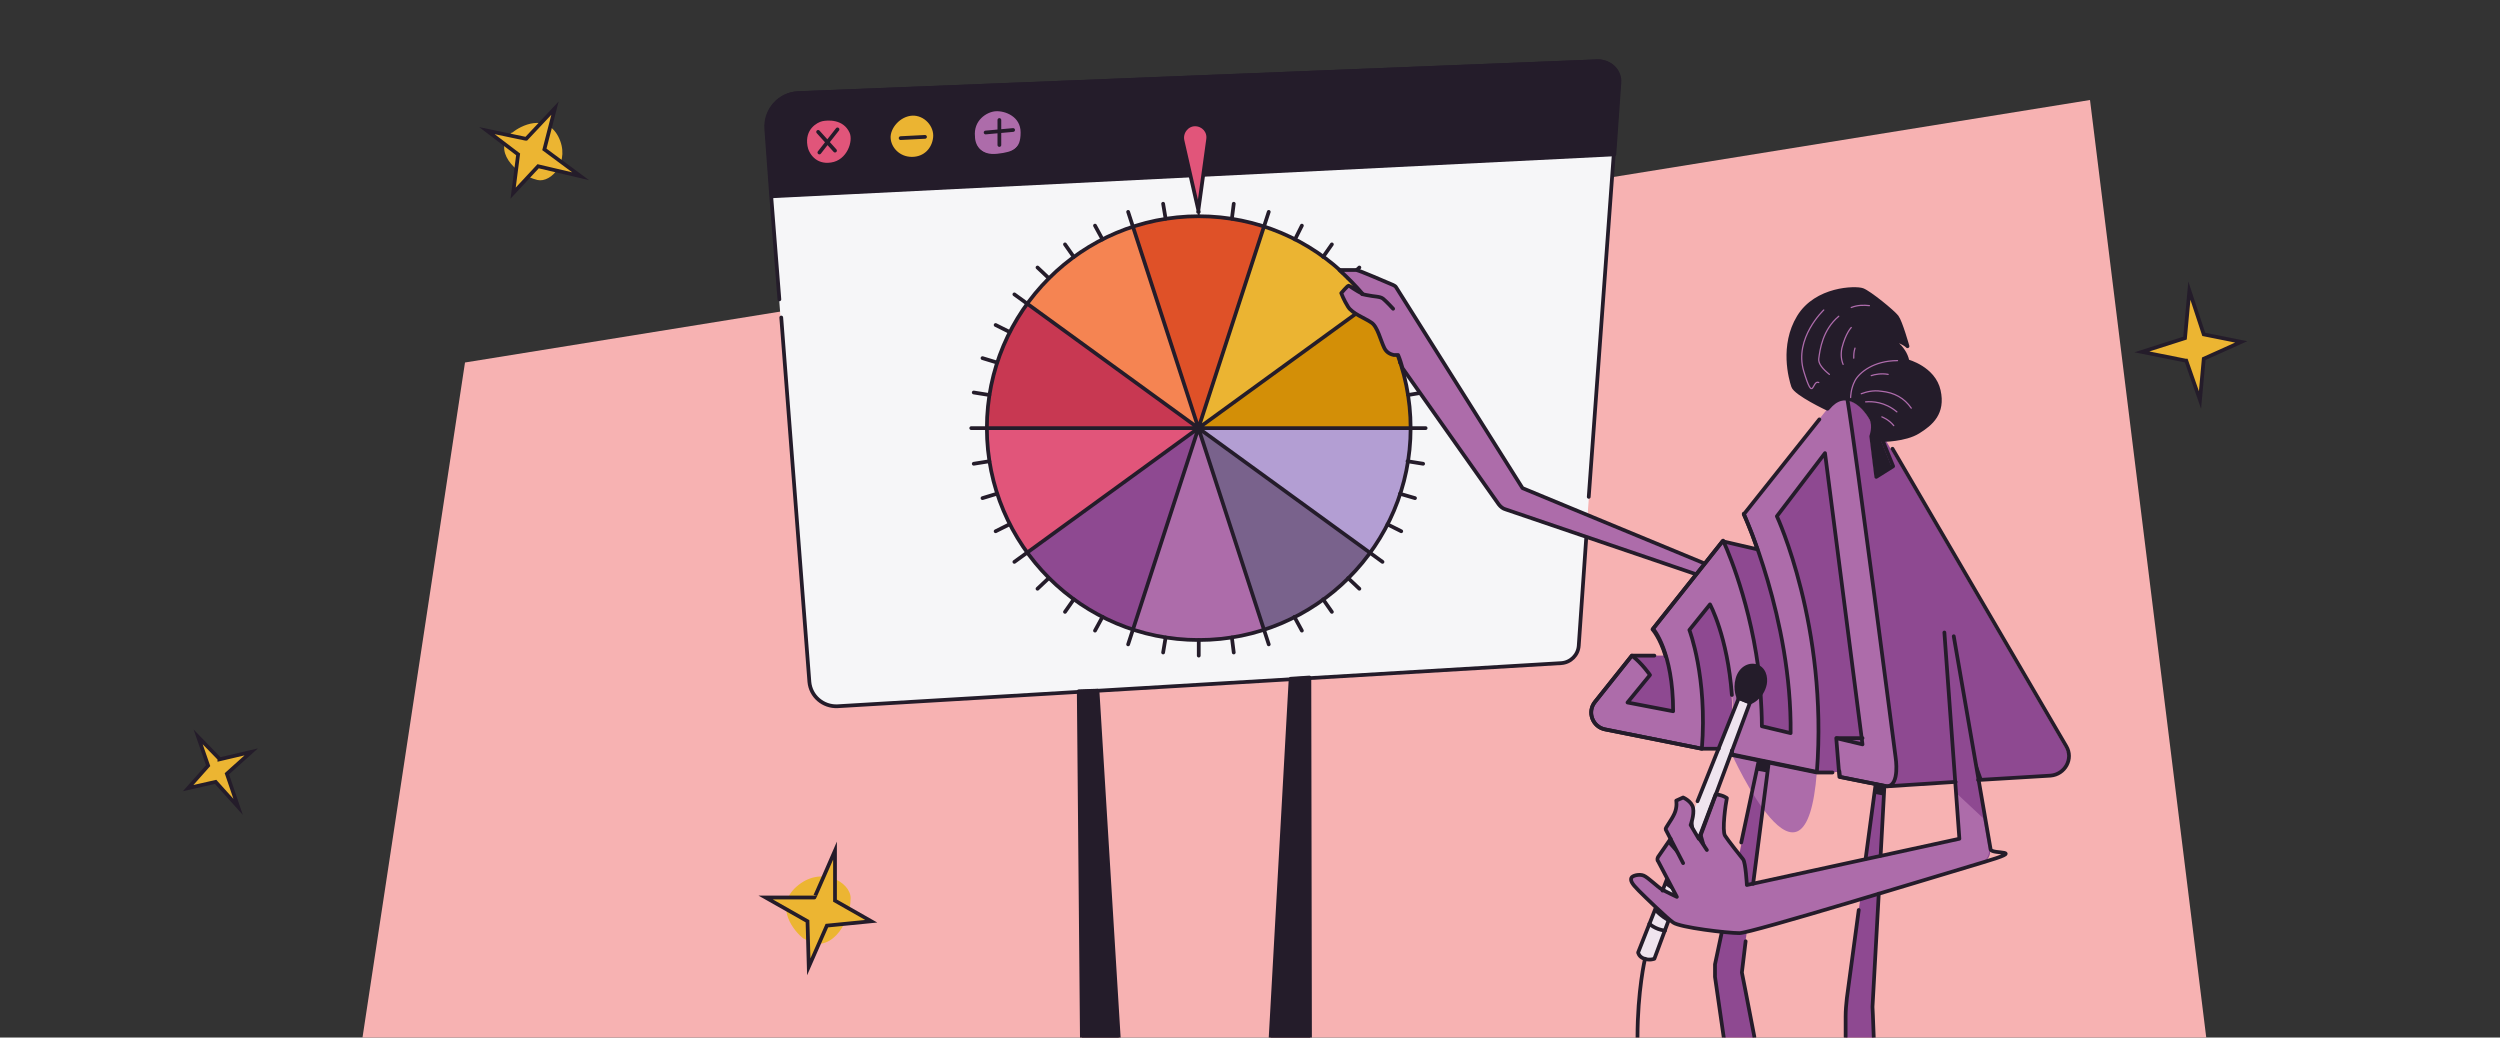<svg xmlns="http://www.w3.org/2000/svg" viewBox="0 0 400 166">
  <rect x="0" y="0" width="400" height="166" fill="#333333" stroke="none"/>
  <defs>
    <style>
      .cls-12,.cls-15,.cls-4,.cls-5,.cls-6,.cls-7{stroke-width:0}.cls-4{fill:#8e4991}.cls-16{stroke:#af6cad;stroke-width:.2px}.cls-16,.cls-17,.cls-18{fill:none;stroke-linecap:round;stroke-linejoin:round}.cls-5{fill:#ebb432}.cls-17{stroke-width:.3px}.cls-17,.cls-18,.cls-19{stroke:#241c2a}.cls-19,.cls-6{fill:#ecb532}.cls-7{fill:#ad6caa}.cls-18,.cls-19{stroke-width:.6px}.cls-12{fill:#e1557a}.cls-19{stroke-miterlimit:10}.cls-15{fill:#241c2a}
    </style>
  </defs>
  <path id="background" d="M353 166H58L74.4 58l260-42L353 166z" style="fill:#f7b2b2;stroke-width:0"/>
  <g id="subject">
    <path d="M299.8 166c-.1-3-.2-4.9-.2-4.9l1.9-35.3-1.4-.3-4.6 34.3c-.1 1-.2 1.9-.2 2.9v3.3h4.6Zm-24 0h4.8c-1.1-5.9-2-10.3-2-10.3l.9-6.7c-.7.2-1.2.3-1.4.3-.5 0-1.4 0-2.5-.2l-1.1 5.2c-.1.7-.2 1.4 0 2l1.4 9.7Z" class="cls-4"/>
    <path d="M252.5 103.3c-.1 1.5-1.3 2.7-2.8 2.8L133.9 113c-2.3.1-4.3-1.6-4.5-3.9l-6-77.5-.8-10.9c-.2-3 2.1-5.6 5.1-5.7l127.9-5.1c2 0 3.6 1.6 3.4 3.5l-.8 11.4-5.7 78.5Z" style="fill:#f6f6f8;stroke-width:0"/>
    <path d="M128.9 23.4c-.5-2.9 1.7-4.1 2.6-4.3s3.6-.4 4.7 2c.7 1.5-.4 4.8-3.2 5.2-2.6.4-3.9-1.6-4.1-2.9Z" class="cls-12"/>
    <path d="M145.9 18.2c2.2-.1 3.9 1.9 3.7 3.8s-1.6 3.4-3.7 3.4-3.6-1.6-3.7-3.3 1.6-3.8 3.8-3.9Z" class="cls-5"/>
    <path d="M155.7 21.9c-.3-2.8 2-4.3 3.6-4.4s4.3.9 4.3 3.7-1.3 3.4-4 3.7-3.8-1.3-3.9-2.9Z" class="cls-7"/>
    <path d="m253.9 84.6-1.3 18.7c-.1 1.5-1.3 2.7-2.8 2.8L134 113c-2.3.1-4.3-1.6-4.5-3.9L125 50.8m-.3-2.9-1.3-16.4-.8-10.9c-.2-3 2.1-5.6 5.1-5.7l127.9-5.1c2 0 3.6 1.6 3.4 3.5l-.8 11.4-4 54.8" class="cls-18"/>
    <path d="M128.9 23.4c-.5-2.9 1.7-4.1 2.6-4.3s3.6-.4 4.7 2c.7 1.5-.4 4.8-3.2 5.2-2.6.4-3.9-1.6-4.1-2.9Zm2.2 1 2.9-3.7m-3.1.4 2.7 3m12.3-5.9c2.2-.1 3.9 1.9 3.7 3.8s-1.6 3.4-3.7 3.4-3.6-1.6-3.7-3.3 1.6-3.8 3.8-3.9Zm-1.8 3.9 3.9-.2m7.7 0c-.3-2.8 2-4.3 3.6-4.4s4.3.9 4.3 3.7-1.3 3.4-4 3.7-3.8-1.3-3.9-2.9Zm2-.7 4.4-.4m-2.2-1.6v4" class="cls-18"/>
    <path d="m258.2 24.8.8-11.4c.1-2-1.5-3.6-3.4-3.5L127.7 15c-3 .1-5.3 2.7-5.1 5.7l.8 10.9 134.7-6.7ZM133 26.2c-2.6.4-3.9-1.6-4.1-2.9-.5-2.9 1.7-4.1 2.6-4.3 1.2-.3 3.6-.4 4.7 2 .7 1.5-.4 4.8-3.2 5.2Zm16.6-4.1c-.2 1.8-1.6 3.4-3.7 3.4s-3.6-1.6-3.7-3.3c-.2-1.8 1.6-3.8 3.8-3.9 2.2-.1 3.9 1.9 3.7 3.8Zm10.1 2.7c-2.3.2-3.8-1.3-3.9-2.9-.3-2.8 2-4.3 3.6-4.4 1.9-.2 4.3.9 4.3 3.7 0 1.5-1.3 3.4-4 3.7Z" class="cls-15"/>
    <path d="m123.5 31.5-.8-10.9c-.2-3 2.1-5.6 5.1-5.7l127.9-5.1c2 0 3.6 1.6 3.4 3.5l-.8 11.4-134.7 6.7Z" class="cls-18"/>
    <path d="M191.8 68.5h0z" class="cls-17"/>
    <path d="m191.8 68.5 10.5-32.3c-3.3-1.1-6.8-1.7-10.5-1.7s-7.2.6-10.5 1.7l10.5 32.3Z" style="fill:#df5128;stroke-width:0"/>
    <path d="M164.3 48.6c-4.1 5.6-6.5 12.5-6.5 19.9h33.9l-27.4-19.9Z" style="fill:#c83852;stroke-width:0"/>
    <path d="M191.8 68.5h33.9c0-7.4-2.4-14.3-6.5-19.9l-27.4 19.9Z" style="fill:#d38f07;stroke-width:0"/>
    <path d="m191.8 68.5-27.4 19.9c4.2 5.7 10.1 10.1 17 12.3l10.5-32.3Z" class="cls-4"/>
    <path d="M202.2 100.8c6.9-2.2 12.8-6.6 17-12.3l-27.4-19.9 10.5 32.3Z" style="fill:#79628c;stroke-width:0"/>
    <path d="M191.8 68.5h0zm0 0h0zm0 0h0z" class="cls-17"/>
    <path d="M219.2 48.6c-4.2-5.7-10.1-10.1-17-12.3l-10.5 32.3 27.4-19.9Z" class="cls-5"/>
    <path d="m191.8 68.5 27.4 19.9c4.1-5.6 6.5-12.5 6.5-19.9h-33.9Z" style="stroke-width:0;fill:#b39ed3"/>
    <path d="m191.8 68.5-10.5 32.3c3.3 1.1 6.8 1.7 10.5 1.7s7.2-.6 10.5-1.7l-10.5-32.3Z" class="cls-7"/>
    <path d="M157.9 68.5c0 7.4 2.4 14.3 6.5 19.9l27.4-19.9h-33.9Z" class="cls-12"/>
    <path d="m191.8 68.5-10.5-32.3c-6.9 2.2-12.8 6.6-17 12.3l27.4 19.9Z" style="fill:#f58452;stroke-width:0"/>
    <circle cx="191.8" cy="68.5" r="33.9" class="cls-18"/>
    <path d="M155.4 68.5h72.7m-6.9-21.4-58.9 42.8m18.2 13.2L203 33.9m-22.5 0 22.5 69.2m18.2-13.2-58.9-42.8m-.8 6-2.2-1.1m64.9 33-2.2-1.1M159.5 58l-2.3-.7m69.2 22.4L224 79m-65.7-15.8-2.5-.4m71.9 11.4-2.5-.4m-66.9 0-2.5.4m71.9-11.4-2.4.4M159.5 79l-2.3.7m69.2-22.4-2.4.7m-62.5 25.9-2.2 1.1m64.9-33-2.2 1.1m-54.2 39.4-1.8 1.7m51.5-51.4-1.8 1.7m-43.9 51.4-1.4 2m42.7-58.8-1.4 2m-35.3 57.6-1.2 2.2m33.1-64.8-1.1 2.2M186.5 102l-.4 2.4m11.3-71.8-.3 2.4m-5.3 67.4v2.5" class="cls-18"/>
    <path d="M191.8 32.1v2.5" class="cls-17"/>
    <path d="m197.1 102 .3 2.4m-11.3-71.8.4 2.4m20.6 63.7 1.2 2.2m-33.1-64.8 1.2 2.2m35.3 57.6 1.4 2m-42.7-58.8 1.4 2m43.9 51.4 1.8 1.7M166 42.8l1.8 1.7" class="cls-18"/>
    <path d="m273.8 90.6-30.2-12.5L223.4 46c-.1-.2-.3-.3-.5-.4-1.2-.5-5.3-2.3-5.9-2.4h-2.7c1.3 1.2 2.6 2.5 3.7 3.8-1.1-.5-2.1-1.3-2.2-1.3-.2 0-1.2 1.2-1.2 1.2s.4 1.1 1.1 2.2c.7 1.1 2.7 1.8 3.7 2.5 1 .6 1.5 2.9 2.1 4.1.4.8 1.1 1 1.5 1.1h.7c.3.7.5 1.4.7 2.1l15.4 21.8c.3.4.7.7 1.1.8l32.3 11c.5.2 1.2-.1 1.3-.7s-.1-1-.6-1.2Z" class="cls-7"/>
    <path d="m273.8 90.6-30.2-12.5L223.4 46c-.1-.2-.3-.3-.5-.4-1.2-.5-5.3-2.3-5.9-2.4h-2.7c1.3 1.2 2.6 2.5 3.7 3.8-1.1-.5-2.1-1.3-2.2-1.3-.2 0-1.2 1.2-1.2 1.2s.4 1.1 1.1 2.2c.7 1.1 2.7 1.8 3.7 2.5 1 .6 1.5 2.9 2.1 4.1.4.8 1.1 1 1.5 1.1h.7c.3.7.5 1.4.7 2.1l15.4 21.8c.3.4.7.7 1.1.8l32.3 11c.5.2 1.2-.1 1.3-.7s-.1-1-.6-1.2Z" class="cls-18"/>
    <path d="M222.9 49.4s-1.1-1.2-1.6-1.6-1.3-.3-2.7-.6-.5-.1-.7-.2" class="cls-18"/>
    <path d="m191.8 33.9-2.6-11.4c-.3-1.3.7-2.6 2-2.6s2.3 1.1 2.1 2.4l-1.6 11.6Z" class="cls-12"/>
    <path d="m191.8 33.9-2.6-11.4c-.3-1.3.7-2.6 2-2.6h0c1.3 0 2.3 1.1 2.1 2.4l-1.6 11.6Z" class="cls-18"/>
    <path d="M290.7 123.6c1.8-23.4-6.4-40.9-6.4-40.9l7.7-10.1 6 46.6-4.2-1 .4 5.3-3.6.2Zm-15.8-3.7 2.3-6c-.4-11.2-3.7-17.2-3.7-17.2l-3.3 4.1s2.9 7.5 2 19h2.7Z" class="cls-4"/>
    <path d="M278.2 111.7s-.7-1.3-.2-3.1 2.1-2.5 3.3-1.9 1.3 2.2 1 3.1c-.6 2-2.3 2.6-2.3 2.6l-1.9-.8ZM302 70.5h-.8l1.7 4.2-2.7 1.7-.8-6.5s.6-1.6 0-2.8c-1.4-2.5-4.3-4.9-6.9-1.7 0 0-5.1-2.4-5.5-3.6s-1.9-6.5.9-11.1 9.1-4.7 10.2-4.3 4.9 3.5 5.5 4.3 1.7 4.7 1.7 4.7-.7-.8-3-1.3c0 0 2.5 1.2 3 3.7 0 0 4.2 1.1 5 4.7s-1.2 5.3-3.3 6.6-3.7 1.2-4.9 1.3" class="cls-15"/>
    <path d="M278.3 136.6c.3.4.5.7.6.9.3.5.6 4.1.6 4.1l1-.2L283 122l-1.6-.3-3.1 14.9Z" class="cls-4"/>
    <path d="M277.3 114c-.4-11.2-3.7-17.2-3.7-17.2l-3.3 4.1s2.9 7.5 2 19l-15.5-3.1c-2-.4-2.9-2.8-1.6-4.4l5.9-7.4c1.6 1.2 2.9 3.1 2.9 3.1l-3.6 4.4 7.3 1.4c0-9.6-3.2-13.2-3.2-13.2l11.2-14.1s4 8.4 5.6 20.2c-1.2-.6-2.8.1-3.3 1.9s.2 3.1.2 3.1l-.9 2.3" class="cls-7"/>
    <path d="M295.6 64c1.3 7.8 7.7 57.2 7.7 57.2s.7 4.4-1.3 4.6h-.2l-7.5-1.5-.5-6.2 4.2 1-6-46.6-7.7 10.1s8.2 17.6 6.4 40.9-13.6-2.8-13.6-2.8v-.6l2.9-7.7s.9-.3 1.7-1.4c.1 1.7.2 3.4.2 5.2l4.6 1.1c.2-18.3-7.5-35.1-7.5-35.1l13.4-16.8c1.1-1.3 2.2-1.7 3.2-1.5Z" class="cls-7"/>
    <path d="M261.1 104.9c1.6 1.2 2.9 3.1 2.9 3.1l-3.6 4.4 7.3 1.4c0-3.9-.5-6.8-1.1-8.9h-5.5Zm20.6 6.1c.1 1.7.2 3.4.2 5.2l4.6 1.1c.1-11.9-3-23-5.3-29.4l-5.6-1.3s4 8.5 5.6 20.2c1.2.6 1.3 2.2 1 3.1s-.4.9-.6 1.2" class="cls-4"/>
    <path d="m328.1 124.2-11.6.7 1 6 .9 5c.2.9-.4 1.9-1.3 2.1-7.3 2.2-37.2 11.2-38.9 11.3-1.8 0-9.5-.9-10.6-1.7-1.1-.8-4.4-3.9-5.5-5.1-1.1-1.2-1.3-1.5-1.2-2s1.5-.6 2-.4c.7.3 2.1 1.8 2.9 2.2.8.5 2.4 1.2 2.4 1.2l-3-5.7c-.1-.2-.1-.5 0-.7l2-2.9c-.4-.8-.7-1.4-.7-1.5 0-.2 1-1.4 1.4-2.5.5-1 .3-2.1.3-2.1l1.1-.5s1.4.6 1.6 1.7c.2 1-.4 2.7-.4 2.7l1.3 2.2 2.7-7.1c1.2 0 1.8.6 1.8.6-.2.9-.8 5.3-.3 6 .5.8 2.5 3.2 2.9 3.8.3.5.6 4.1.6 4.1l34-7.4-.6-7.5v-1.5h-1.6l-9.3.6c2-.3 1.3-4.6 1.3-4.6s-.2-1.5-.5-3.9c-1.6-11.9-6.1-46.8-7.2-53.3 1.5.3 2.8 1.7 3.6 3.2.7 1.2 0 2.8 0 2.8l.8 6.5 2.7-1.7-1.7-4.2h.8l28.6 49c1.2 2-.2 4.5-2.5 4.7Z" class="cls-4"/>
    <path d="m271.9 134.2-1.3-2.2s.5-1.3.4-2.3l3.9-9.8 3.3-8.3 1.9.8-2.9 7.7-5.3 14.1Zm-4.9 13c-.6-.5-1.3-1.1-2.1-1.9l-2.8 7.1s.1.7 1 1 1.6 0 1.6 0l2.3-6.2Zm-1-4.7c.8.5 2.2 1.1 2.2 1.1l-1.5-2.9-.7 1.8Z" style="fill:#efe4ef;stroke-width:0"/>
    <path d="M317 138c-7.3 2.2-37.2 11.2-38.9 11.3-1.8 0-9.5-.9-10.6-1.7-1.1-.8-4.4-3.9-5.5-5.1-1.1-1.2-1.3-1.5-1.2-2s1.5-.6 2-.4c.7.3 2.1 1.8 2.9 2.2.8.5 2.4 1.2 2.4 1.2l-3-5.7c-.1-.2-.1-.5 0-.7l2-2.9c-.4-.8-.7-1.4-.7-1.5 0-.2 1-1.4 1.4-2.5.5-1 .3-2.1.3-2.1l1.1-.5s1.4.6 1.6 1.7c.2 1-.4 2.7-.4 2.7l1.3 2.2 2.7-7.1c1.2 0 1.8.6 1.8.6-.2.9-.8 5.3-.3 6 .5.8 2.5 3.2 2.9 3.8.3.5.6 4.1.6 4.1l34-7.4-.6-7.5 4.5 4.2.9 5c.2.9-.4 1.9-1.3 2.1Z" class="cls-7"/>
    <path d="m311.1 101.2 2.4 33-34 7.4s-.2-3.6-.6-4.1-2.4-3-2.9-3.8.1-5.1.3-6c0 0-.6-.5-1.8-.6l-2.7 7.1-1.3-2.2s.6-1.6.4-2.7-1.6-1.7-1.6-1.7l-1.1.5s.2 1-.3 2.1-1.5 2.3-1.4 2.5 2.8 5.4 2.8 5.4m2.6-3.9 1.2 1.8" class="cls-18"/>
    <path d="m267.3 134.2-2 2.9c-.1.2-.2.5 0 .7l3 5.7s-1.7-.8-2.4-1.2-2.2-1.9-2.9-2.2-1.9 0-2 .4 0 .8 1.2 2 4.4 4.3 5.5 5.1 8.7 1.7 10.6 1.7 31.5-9.1 38.9-11.3 1.5-1.2 1.3-2.1l-5.9-34.1m-30.9 9.2c.1 1.7.2 3.4.2 5.2l4.6 1.1c.2-18.3-7.5-35.1-7.5-35.1" class="cls-18"/>
    <path d="M277.1 111.2c-.7-9.4-3.5-14.5-3.5-14.5l-3.3 4.1s2.9 7.5 2 19l-15.5-3.1c-2-.4-2.9-2.8-1.6-4.4l5.9-7.4h0c1.6 1.2 2.9 3.1 2.9 3.1l-3.6 4.4 7.3 1.4c0-9.6-3.2-13.2-3.2-13.2h0l11.2-14.1s4 8.4 5.6 20.2" class="cls-18"/>
    <path d="M295.6 64c1.3 7.8 7.7 57.2 7.7 57.2s.7 4.4-1.3 4.6h-.2s0 0 0 0l-7.5-1.5-.5-6.2 4.2 1-6-46.6-7.7 10.1s8.2 17.6 6.4 40.9h0l-13.6-2.8v-.6m25.7-48.3 27.8 47.6c1.2 2-.2 4.5-2.5 4.7l-11.6.7" class="cls-18"/>
    <path d="m294.3 123.4.1.9 7.5 1.5h.2l10.8-.7m-35.8-4.9v.6l13.6 2.8h2.5m-28.5-18.7h-3.6l-5.9 7.4c-1.3 1.6-.4 4 1.6 4.4l15.5 3.1h2.7m16.1-52.7L279 82.3s1 2.1 2.2 5.6l-5.6-1.3-11.2 14.1h0s1.2 1.3 2.1 4.3m-1.6 40.3-2.8 7.1s.1.7 1 1 1.6 0 1.6 0l2.3-6.2m-.3-6.5-.7 1.8" class="cls-18"/>
    <path d="m271.6 128.2 6.6-16.5 1.8.7-8.1 21.8" class="cls-18"/>
    <path d="M278.2 111.7s-.7-1.3-.2-3.1 2.1-2.5 3.3-1.9 1.3 2.2 1 3.1c-.6 2-2.3 2.6-2.3 2.6l-1.9-.8Zm14.2-46.3s-5.1-2.4-5.5-3.6-1.9-6.5.9-11.1 9.1-4.7 10.2-4.3 4.9 3.5 5.5 4.3 1.7 4.7 1.7 4.7-.7-.8-3-1.3c0 0 2.5 1.2 3 3.7 0 0 4.2 1.1 5 4.7s-1.2 5.3-3.3 6.6-5.7 1.3-5.7 1.3l1.7 4.2-2.7 1.7-.8-6.5s.6-1.6 0-2.8c-1.4-2.5-4.3-4.9-6.9-1.7Z" class="cls-18"/>
    <path d="M296.2 49.2c1-.4 2-.4 2.9-.3m-6.4 11c-1-.8-1.8-1.7-1.7-2.5.2-1.5.6-4.6 3.2-6.8m1.9 13s0-1.4.7-2.7 3-3.2 6.8-3.2m-5.8 5.3c.8-.3 1.9-.6 3.2-.4 2.1.2 3.7 1.1 4.8 2.7m-7.3-1c1.1-.1 3.1 0 5 1.6m-2.4.8s1.1.4 1.9 1.4" class="cls-16"/>
    <path d="M291.8 49.6s-4.8 4.5-3.2 9.8 1.3 1.3 2.4 1.8" class="cls-16"/>
    <path d="M293.9 118.1h4.1m2.9 18.8.6-11.1-1.4-.3-1.6 11.9m1.3 28.6c-.1-3-.2-4.9-.2-4.9l1-18.1m-3.2 2.6-1.9 14.1c-.1 1-.2 1.9-.2 2.9v3.3m-19.5.1-1.4-9.7v-2l1.1-5.2m3.8 1.5-.6 5s.9 4.5 2 10.3m-2.1-31.1 2.8-13.1 1.6.3-2.5 19.4m-16.6 6.4s.9.9 2.5 1.1" class="cls-18"/>
    <path d="m273.1 136-.8-2.8-.4 1 1.2 1.8zm-4.1 1.4-2.2-2.5.5-.7 1.7 3.2zm2.1-4.6-.5-.8s.1-.3.3-.8l.2 1.6Zm-4.7 8.8 1.3.9-1-1.8-.3.9zm-1.5 3.7c.8.7 1.6 1.4 2.1 1.9v.4c-.1 0-1.7-1-2.3-1.8l.2-.5Zm35.2-19.8 1.4.3-.1 1.5-1.5-.3.2-1.5zM283 122l-.2 1.6-1.7-.3.3-1.6 1.6.3z" class="cls-15"/>
    <path d="M294.9 58.3c-.3-.7-.4-1.6-.2-2.6.6-2.4 1.5-3.3 1.5-3.3m.4 4.9c0-.5 0-1 .2-1.6m2.6 4.4c.6-.2 1.6-.4 2.7-.2" class="cls-16"/>
    <path d="m316.5 124.9-.9-4.7 1.7 4.7h-.8z" class="cls-15"/>
    <path d="M263.2 153.4s-1.2 5.1-1.2 12.6v3.5" class="cls-18"/>
    <path d="m179 166-3.4-55.5-3 .1.5 55.4h5.9zm30.6 0-.1-57.6-3 .2-3.2 57.4h6.3z" class="cls-15"/>
    <path d="m179 166-3.4-55.5-3 .1.5 55.4h5.9zm30.6 0-.1-57.6-3 .2-3.2 57.4h6.3z" class="cls-18"/>
  </g>
  <g id="stars">
    <path id="path1308" d="m349.7 57.7-7-1.4 6.9-2.2.7-7.6 2.3 7 6 1.2-6 2.7-.6 6.6-2.2-6.3Z" class="cls-19"/>
    <path id="path1354" d="M81.9 21.2c-3.2 2.7.4 6.7 4.1 7.6 2.2.5 5.4-3 3.3-7-2-3.7-6-1.7-7.3-.6Z" class="cls-6"/>
    <path id="path1308-2" d="m84.2 22.2 4.6-4.9-1.7 6.6 5.8 4.3-6.8-1.6-4 4.3.8-6.2-5-3.8 6.2 1.3Z" class="cls-19" data-name="path1308"/>
    <path id="path1308-3" d="m35.1 121.5 5.1-1.2-3.9 3.5 1.8 5.3-3.6-4-4.4 1 3.2-3.6-1.6-4.6 3.4 3.5Z" class="cls-19" data-name="path1308"/>
    <path id="path1354-2" d="M128.7 150.2c3.8 2.8 7.4-2.2 7.4-6.5 0-2.6-4.8-5.3-8.7-1.8-3.6 3.2-.3 7.2 1.2 8.3Z" class="cls-6" data-name="path1354"/>
    <path id="path1308-4" d="m129.2 147.4-6.7-3.8h7.8c0 .1 3.3-7.5 3.3-7.5v8l5.8 3.3-7.1.7-2.9 6.6-.2-7.3Z" class="cls-19" data-name="path1308"/>
  </g>
</svg>
